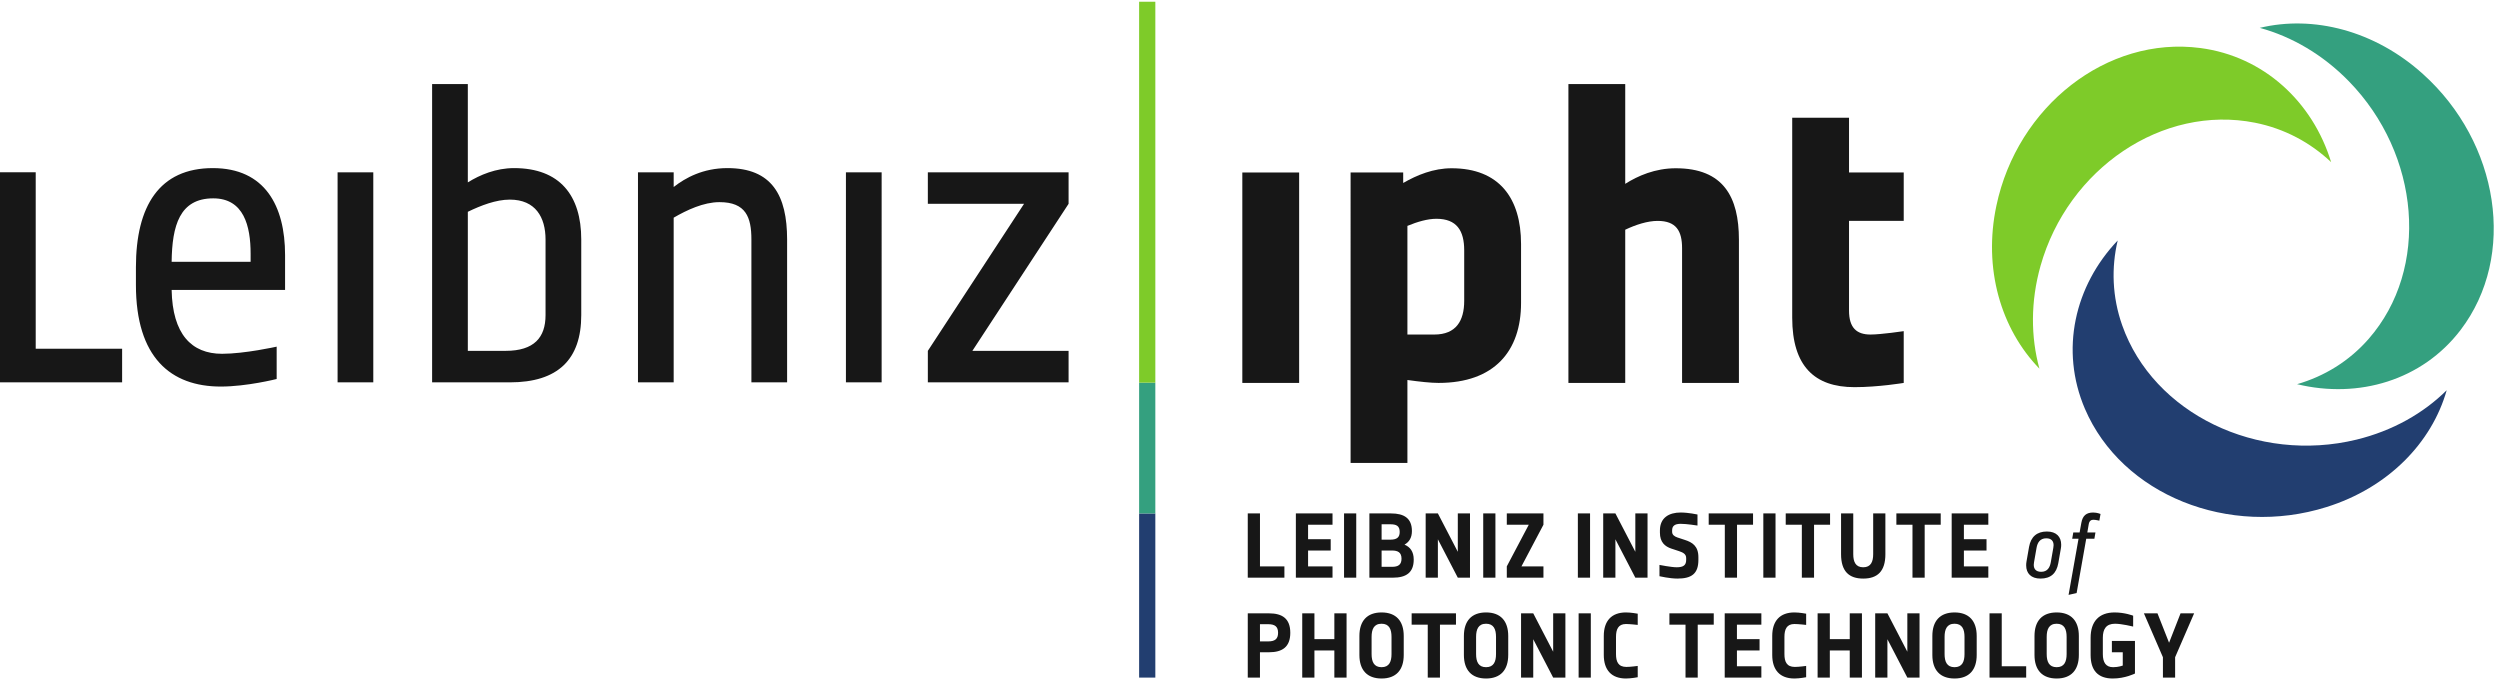 <?xml version="1.0" encoding="UTF-8" standalone="no"?>
<!-- Created with Inkscape (http://www.inkscape.org/) -->

<svg
   version="1.1"
   id="svg1"
   width="312.747"
   height="84.88"
   viewBox="0 0 312.747 84.88"
   sodipodi:docname="ipht_logo_farbig_en_rgb.eps"
   xmlns:inkscape="http://www.inkscape.org/namespaces/inkscape"
   xmlns:sodipodi="http://sodipodi.sourceforge.net/DTD/sodipodi-0.dtd"
   xmlns="http://www.w3.org/2000/svg"
   xmlns:svg="http://www.w3.org/2000/svg">
  <defs
     id="defs1" />
  <sodipodi:namedview
     id="namedview1"
     pagecolor="#ffffff"
     bordercolor="#000000"
     borderopacity="0.25"
     inkscape:showpageshadow="2"
     inkscape:pageopacity="0.0"
     inkscape:pagecheckerboard="0"
     inkscape:deskcolor="#d1d1d1">
    <inkscape:page
       x="0"
       y="0"
       inkscape:label="1"
       id="page1"
       width="312.747"
       height="84.88"
       margin="0"
       bleed="0" />
  </sodipodi:namedview>
  <g
     id="g1"
     inkscape:groupmode="layer"
     inkscape:label="1">
    <g
       id="group-R5">
      <path
         id="path2"
         d="m 1071.45,0.855 h 15.25 V 155.246 h -15.25 V 0.855"
         style="fill:#223e70;fill-opacity:1;fill-rule:nonzero;stroke:none"
         transform="matrix(0.133,0,0,-0.133,0,84.88)" />
      <path
         id="path3"
         d="m 1071.45,278.262 h 15.25 V 155.246 h -15.25 v 123.016"
         style="fill:#34a07f;fill-opacity:1;fill-rule:nonzero;stroke:none"
         transform="matrix(0.133,0,0,-0.133,0,84.88)" />
      <path
         id="path4"
         d="m 1071.45,278.262 h 15.25 v 358.301 h -15.25 V 278.262"
         style="fill:#7ecb29;fill-opacity:1;fill-rule:nonzero;stroke:none"
         transform="matrix(0.133,0,0,-0.133,0,84.88)" />
      <path
         id="path5"
         d="m 1961.06,253.68 c 34.82,-81.321 135.8,-121.168 227.19,-92.43 57.97,18.133 99.02,60.348 113.1,109.891 -21.83,-21.645 -50.81,-38.141 -84.75,-46.434 -93.03,-22.641 -191.11,24.238 -220.49,107.551 -9.41,26.703 -10.3,54.09 -4.22,79.75 -40.57,-42.617 -54.46,-103.102 -30.83,-158.328"
         style="fill:#223e70;fill-opacity:1;fill-rule:nonzero;stroke:none"
         transform="matrix(0.133,0,0,-0.133,0,84.88)" />
      <path
         id="path6"
         d="m 2314.43,327.848 c 53.14,69.769 36.36,176.117 -35.35,240.66 -45.4,40.98 -103.17,55.621 -153.57,43.48 30.02,-8.183 59.2,-25.027 83.75,-50.172 67.24,-68.918 76.4,-176.23 18.75,-242.296 -18.49,-21.157 -41.91,-35.344 -67.4,-42.684 57.87,-14.008 117.72,3.641 153.82,51.012"
         style="fill:#34a07f;fill-opacity:1;fill-rule:nonzero;stroke:none"
         transform="matrix(0.133,0,0,-0.133,0,84.88)" />
      <path
         id="path7"
         d="m 2069.65,593.023 c -87.98,11.555 -172.16,-54.957 -191.84,-148.226 -12.57,-59.121 4.15,-115.973 40.46,-153.379 -8.19,29.828 -8.39,63.18 1.01,96.605 25.79,91.575 114.69,151.993 201.74,134.75 27.89,-5.546 52.21,-18.75 71.62,-37.078 -17.32,56.641 -63.25,99.473 -122.99,107.328"
         style="fill:#7ecb29;fill-opacity:1;fill-rule:nonzero;stroke:none"
         transform="matrix(0.133,0,0,-0.133,0,84.88)" />
      <path
         id="path8"
         d="m 1168.52,278.023 h 53.44 v 197.93 h -53.44 v -197.93"
         style="fill:#171717;fill-opacity:1;fill-rule:nonzero;stroke:none"
         transform="matrix(0.133,0,0,-0.133,0,84.88)" />
      <path
         id="path9"
         d="m 1430.69,353.219 v 55.429 c 0,43.2 -20.59,71.282 -65.35,71.282 -16.99,0 -32.45,-6.317 -45.51,-13.844 v 9.863 h -49.47 V 202.766 h 53.44 v 78.004 c 11.48,-1.606 22.17,-2.743 29.28,-2.743 52.65,0 77.61,30.09 77.61,75.192 m -53.47,1.988 c 0,-18.598 -7.51,-31.672 -28.1,-31.672 H 1323.8 V 425.73 c 9.49,3.915 18.97,6.676 27.29,6.676 19.04,0 26.13,-11.066 26.13,-29.679 v -47.52"
         style="fill:#171717;fill-opacity:1;fill-rule:nonzero;stroke:none"
         transform="matrix(0.133,0,0,-0.133,0,84.88)" />
      <path
         id="path10"
         d="m 1576.22,479.93 c -19.38,0 -35.63,-7.09 -47.54,-14.66 v 93.847 h -53.44 V 278.02 h 53.44 v 144.101 c 9.93,4.727 21.02,8.301 30.49,8.301 17.47,0 22.98,-9.473 22.98,-25.695 V 278.02 h 53.47 v 134.628 c 0,40.36 -14.63,67.282 -59.4,67.282"
         style="fill:#171717;fill-opacity:1;fill-rule:nonzero;stroke:none"
         transform="matrix(0.133,0,0,-0.133,0,84.88)" />
      <path
         id="path11"
         d="m 1790.63,430.422 v 45.527 h -51.45 v 51.485 h -53.44 V 339.383 c 0,-45.535 20.95,-65.344 58.55,-65.344 22.58,0 46.34,3.981 46.34,3.981 v 48.691 c 0,0 -21.37,-3.18 -31.25,-3.18 -13.07,0 -20.2,6.328 -20.2,22.571 v 84.32 h 51.45"
         style="fill:#171717;fill-opacity:1;fill-rule:nonzero;stroke:none"
         transform="matrix(0.133,0,0,-0.133,0,84.88)" />
      <path
         id="path12"
         d="m 114.867,278.551 v 31.605 H 33.59 v 166 H -0.004 V 278.551 Z m 153.274,86.929 v 32.797 c 0,46.243 -18.977,81.801 -67.969,81.801 -50.195,0 -72.324,-35.558 -72.324,-93.262 V 370.23 c 0,-68.375 32.8,-95.628 79.832,-95.628 24.504,0 52.55,7.109 52.55,7.109 v 30.43 c 0,0 -30.031,-6.719 -51.367,-6.719 -28.847,0 -46.633,18.57 -47.422,60.058 z m -32.414,26.477 h -74.286 c 0.399,33.981 7.508,59.672 39.122,59.672 28.847,0 35.164,-26.082 35.164,-52.16 z m 115.39,84.172 H 317.535 V 278.551 h 33.582 z M 546.723,341.777 v 71.121 c 0,41.504 -20.157,67.18 -63.231,67.18 -16.992,0 -32.004,-6.316 -43.457,-13.43 v 92.461 H 406.441 V 278.551 h 73.094 c 45.449,0 67.188,21.73 67.188,63.226 m -33.59,0 c 0,-20.945 -10.676,-33.586 -37.543,-33.586 H 440.035 V 438.98 c 12.246,5.926 26.465,11.461 39.5,11.461 24.113,0 33.598,-16.593 33.598,-37.543 z m 227.215,-63.226 v 134.347 c 0,41.504 -14.231,67.18 -56.106,67.18 -22.918,0 -39.519,-9.09 -50.586,-17.777 v 13.828 H 600.074 V 278.551 h 33.582 v 154.898 c 12.258,7.117 28.059,14.617 43.078,14.617 24.883,0 30.028,-14.218 30.028,-35.168 V 278.551 Z m 88.914,197.578 h -33.59 V 278.551 h 33.59 z M 1005.1,278.551 v 29.64 h -90.487 l 90.487,138.301 v 29.637 H 872.719 v -29.637 h 90.492 L 872.719,308.191 v -29.64 H 1005.1"
         style="fill:#171717;fill-opacity:1;fill-rule:nonzero;stroke:none"
         transform="matrix(0.133,0,0,-0.133,0,84.88)" />
      <path
         id="path13"
         d="m 1213.64,42.988 c 0,13.543 -7.75,18.301 -20,18.301 h -20 V 0.859 h 11.47 V 24.688 h 8.53 c 12.25,0 20,4.762 20,18.301 m -11.49,0 c 0,-5.961 -3.14,-8.09 -9.36,-8.09 h -7.68 v 16.18 h 7.68 c 6.22,0 9.36,-2.129 9.36,-8.09 M 1266.57,0.859 V 61.289 h -11.49 V 37.027 h -18.74 v 24.262 h -11.47 V 0.859 h 11.47 V 26.387 h 18.74 V 0.859 Z m 53.77,21.27 v 17.883 c 0,14.129 -7.23,22.129 -20.85,22.129 -13.63,0 -20.85,-8 -20.85,-22.129 V 22.129 C 1278.64,8 1285.86,0 1299.49,0 c 13.62,0 20.85,8 20.85,22.129 m -11.49,0.852 c 0,-7.07 -2.13,-12.34 -9.36,-12.34 -7.25,0 -9.38,5.27 -9.38,12.34 v 16.18 c 0,7.07 2.13,12.351 9.38,12.351 7.23,0 9.36,-5.281 9.36,-12.351 z m 60.63,27.68 v 10.629 h -41.7 V 50.66 h 15.15 V 0.859 h 11.49 V 50.66 Z m 49.15,-28.531 v 17.883 c 0,14.129 -7.24,22.129 -20.85,22.129 -13.63,0 -20.85,-8 -20.85,-22.129 V 22.129 C 1376.93,8 1384.15,0 1397.78,0 c 13.61,0 20.85,8 20.85,22.129 m -11.49,0.852 c 0,-7.07 -2.12,-12.34 -9.36,-12.34 -7.25,0 -9.38,5.27 -9.38,12.34 v 16.18 c 0,7.07 2.13,12.351 9.38,12.351 7.24,0 9.36,-5.281 9.36,-12.351 z M 1472.4,0.859 V 61.289 h -11.5 V 25.199 l -18.74,36.09 h -11.47 V 0.859 h 11.47 V 36.941 L 1460.9,0.859 Z m 23.91,60.43 h -11.47 V 0.859 h 11.47 z M 1540.43,1.203 V 11.832 c 0,0 -6.81,-0.941 -10.64,-0.941 -7.75,0 -9.79,5.02 -9.79,12.09 v 16.18 c 0,7.07 2.12,12.09 9.36,12.09 3.83,0 11.07,-0.848 11.07,-0.848 v 10.547 c 0,0 -6.23,1.191 -11.07,1.191 -13.61,0 -20.85,-8 -20.85,-22.129 V 22.129 C 1508.51,8 1515.75,0 1529.36,0 c 4.84,0 11.07,1.203 11.07,1.203 m 71.51,49.457 v 10.629 h -41.71 V 50.66 h 15.16 V 0.859 h 11.48 V 50.66 Z M 1656.72,0.859 V 11.488 h -22.97 v 14.898 h 21.28 v 10.641 h -21.28 v 13.633 h 22.97 v 10.629 h -34.47 V 0.859 Z m 42.13,0.344 V 11.832 c 0,0 -6.8,-0.941 -10.63,-0.941 -7.76,0 -9.8,5.02 -9.8,12.09 v 16.18 c 0,7.07 2.13,12.09 9.38,12.09 3.83,0 11.05,-0.848 11.05,-0.848 v 10.547 c 0,0 -6.21,1.191 -11.05,1.191 -13.62,0 -20.85,-8 -20.85,-22.129 V 22.129 C 1666.95,8 1674.18,0 1687.8,0 c 4.84,0 11.05,1.203 11.05,1.203 m 52.48,-0.344 V 61.289 h -11.47 V 37.027 h -18.74 v 24.262 h -11.49 V 0.859 h 11.49 V 26.387 h 18.74 V 0.859 Z m 54.17,0 V 61.289 h -11.47 V 25.199 l -18.74,36.09 H 1763.8 V 0.859 h 11.49 V 36.941 l 18.74,-36.082 z m 53.77,21.27 v 17.883 c 0,14.129 -7.22,22.129 -20.85,22.129 -13.62,0 -20.86,-8 -20.86,-22.129 V 22.129 C 1817.56,8 1824.8,0 1838.42,0 c 13.63,0 20.85,8 20.85,22.129 m -11.47,0.852 c 0,-7.07 -2.13,-12.34 -9.38,-12.34 -7.23,0 -9.36,5.27 -9.36,12.34 v 16.18 c 0,7.07 2.13,12.351 9.36,12.351 7.25,0 9.38,-5.281 9.38,-12.351 z M 1905.81,0.859 V 11.488 h -22.99 v 49.801 h -11.49 V 0.859 Z m 49.54,21.27 v 17.883 c 0,14.129 -7.23,22.129 -20.86,22.129 -13.63,0 -20.85,-8 -20.85,-22.129 V 22.129 C 1913.64,8 1920.86,0 1934.49,0 c 13.63,0 20.86,8 20.86,22.129 m -11.5,0.852 c 0,-7.07 -2.13,-12.34 -9.36,-12.34 -7.25,0 -9.38,5.27 -9.38,12.34 v 16.18 c 0,7.07 2.13,12.351 9.38,12.351 7.23,0 9.36,-5.281 9.36,-12.351 z M 2008.13,4.68 V 35.32 h -21.71 V 24.688 h 10.23 V 12.168 c 0,0 -4.01,-1.527 -9.04,-1.527 -6.89,0 -9.7,4.508 -9.7,12.348 v 15.312 c 0,8.18 3.06,13.211 11.5,13.211 6.3,0 17.01,-2.644 17.01,-2.644 v 10.211 c 0,0 -7.73,3.062 -17.43,3.062 -14.82,0 -22.57,-8.684 -22.57,-23.84 V 22.141 C 1966.42,7.91 1973.05,0 1987.28,0 c 11.67,0 20.85,4.68 20.85,4.68 m 55.65,56.609 h -12.77 l -10.8,-27.66 -10.9,27.66 h -12.76 l 17.88,-41.277 V 0.859 h 11.47 V 20.012 l 17.88,41.277"
         style="fill:#171717;fill-opacity:1;fill-rule:nonzero;stroke:none"
         transform="matrix(0.133,0,0,-0.133,0,84.88)" />
      <path
         id="path14"
         d="m 1208.1,94.84 v 10.629 h -22.98 v 49.801 h -11.49 V 94.84 Z m 45.26,0 v 10.629 h -22.99 v 14.914 h 21.28 v 10.629 h -21.28 v 13.629 h 22.99 v 10.629 h -34.48 V 94.84 Z m 22.31,60.43 H 1264.2 V 94.84 h 11.47 z m 54.07,-43.407 c 0,7.578 -3.4,11.84 -8.68,14.051 4.25,2.379 6.98,6.375 6.98,12.77 0,11.996 -7.32,16.586 -19.58,16.586 h -20.42 V 94.84 h 22.12 c 12.26,0 19.58,4.59 19.58,17.023 m -13.19,25.961 c 0,-5.191 -2.8,-7.242 -8.94,-7.242 h -8.08 v 14.488 h 8.08 c 5.72,0 8.94,-1.445 8.94,-7.246 m 1.71,-25.113 c 0,-5.707 -3.16,-7.672 -8.95,-7.672 h -9.78 v 15.344 h 9.78 c 5.29,0 8.95,-1.621 8.95,-7.672 m 64.41,-17.871 V 155.27 h -11.47 v -36.09 l -18.74,36.09 h -11.49 V 94.84 h 11.49 v 36.094 l 18.74,-36.094 z m 23.92,60.43 h -11.48 V 94.84 h 11.48 z m 45.17,-60.43 v 10.629 h -20.68 l 20.68,39.172 v 10.629 h -34.47 v -10.629 h 20.68 l -20.68,-39.172 V 94.84 Z m 43.84,60.43 h -11.47 V 94.84 h 11.47 z m 54.06,-60.43 V 155.27 h -11.48 v -36.09 l -18.74,36.09 h -11.48 V 94.84 h 11.48 v 36.094 l 18.74,-36.094 z m 47.84,16.762 v 2.558 c 0,10.555 -5.97,13.961 -12.43,16.09 l -7.24,2.383 c -2.99,1.031 -5.03,2.558 -5.03,5.371 v 1.277 c 0,4.078 2.23,6.211 8.09,6.211 5.54,0 15.76,-1.621 15.76,-1.621 v 10.383 c 0,0 -8.52,1.871 -15.93,1.871 -10.64,0 -19.4,-4.762 -19.4,-16.844 v -2.133 c 0,-8.933 4.68,-12.949 10.8,-14.984 l 7.24,-2.383 c 3.75,-1.277 6.65,-2.73 6.65,-6.48 v -1.699 c 0,-4.942 -2.47,-6.981 -8.94,-6.981 -5.03,0 -16.18,2.211 -16.18,2.211 V 96.203 c 0,0 9.61,-2.215 16.85,-2.215 13.12,0 19.76,4.344 19.76,17.614 m 51.4,33.039 v 10.629 h -41.71 v -10.629 h 15.16 V 94.84 h 11.48 v 49.801 z m 21.15,10.629 h -11.48 V 94.84 h 11.48 z m 51.3,-10.629 v 10.629 h -41.71 v -10.629 h 15.16 V 94.84 h 11.48 v 49.801 z m 52.03,-27.676 v 38.305 h -11.48 v -38.305 c 0,-7.063 -2.13,-12.344 -9.37,-12.344 -7.24,0 -9.37,5.281 -9.37,12.344 v 38.305 h -11.48 v -38.305 c 0,-16.25 7.56,-22.977 20.85,-22.977 13.29,0 20.85,6.727 20.85,22.977 m 52.04,27.676 v 10.629 h -41.71 v -10.629 h 15.15 V 94.84 h 11.48 v 49.801 z m 44.78,-49.801 v 10.629 h -22.98 v 14.914 h 21.28 v 10.629 h -21.28 v 13.629 h 22.98 v 10.629 h -34.47 V 94.84 Z m 68.54,30.98 c 0,7.5 -4.59,12.434 -13.45,12.434 -9.37,0 -15.08,-4.934 -16.78,-14.473 l -2.38,-13.621 c -0.25,-1.277 -0.33,-2.555 -0.33,-3.75 0,-7.574 4.67,-12.422 13.44,-12.422 9.71,0 15.07,4.934 16.77,14.465 l 2.38,13.629 c 0.25,1.277 0.35,2.547 0.35,3.738 m -7.15,-0.418 c 0,-0.773 -0.09,-1.621 -0.26,-2.472 l -2.38,-13.625 c -0.85,-4.852 -3.14,-8.942 -9.03,-8.942 -5.03,0 -6.98,2.809 -6.98,6.559 0,0.769 0.08,1.531 0.25,2.383 l 2.38,13.625 c 0.86,4.851 3.24,8.941 9.12,8.941 5.02,0 6.9,-2.808 6.9,-6.469 m 44.15,29.36 c 0,0 -3.15,1.363 -6.9,1.363 -6.3,0 -9.96,-2.805 -11.15,-9.781 l -1.62,-8.949 h -5.95 l -1.03,-5.946 h 5.96 l -9.36,-52.777 7.57,1.699 9.03,51.078 h 7.67 l 1.01,5.946 h -7.65 l 1.35,7.835 c 0.6,3.161 2.3,4.094 4.34,4.094 2.13,0 5.62,-0.851 5.62,-0.851 l 1.11,6.289"
         style="fill:#171717;fill-opacity:1;fill-rule:nonzero;stroke:none"
         transform="matrix(0.133,0,0,-0.133,0,84.88)" />
    </g>
  </g>
</svg>
